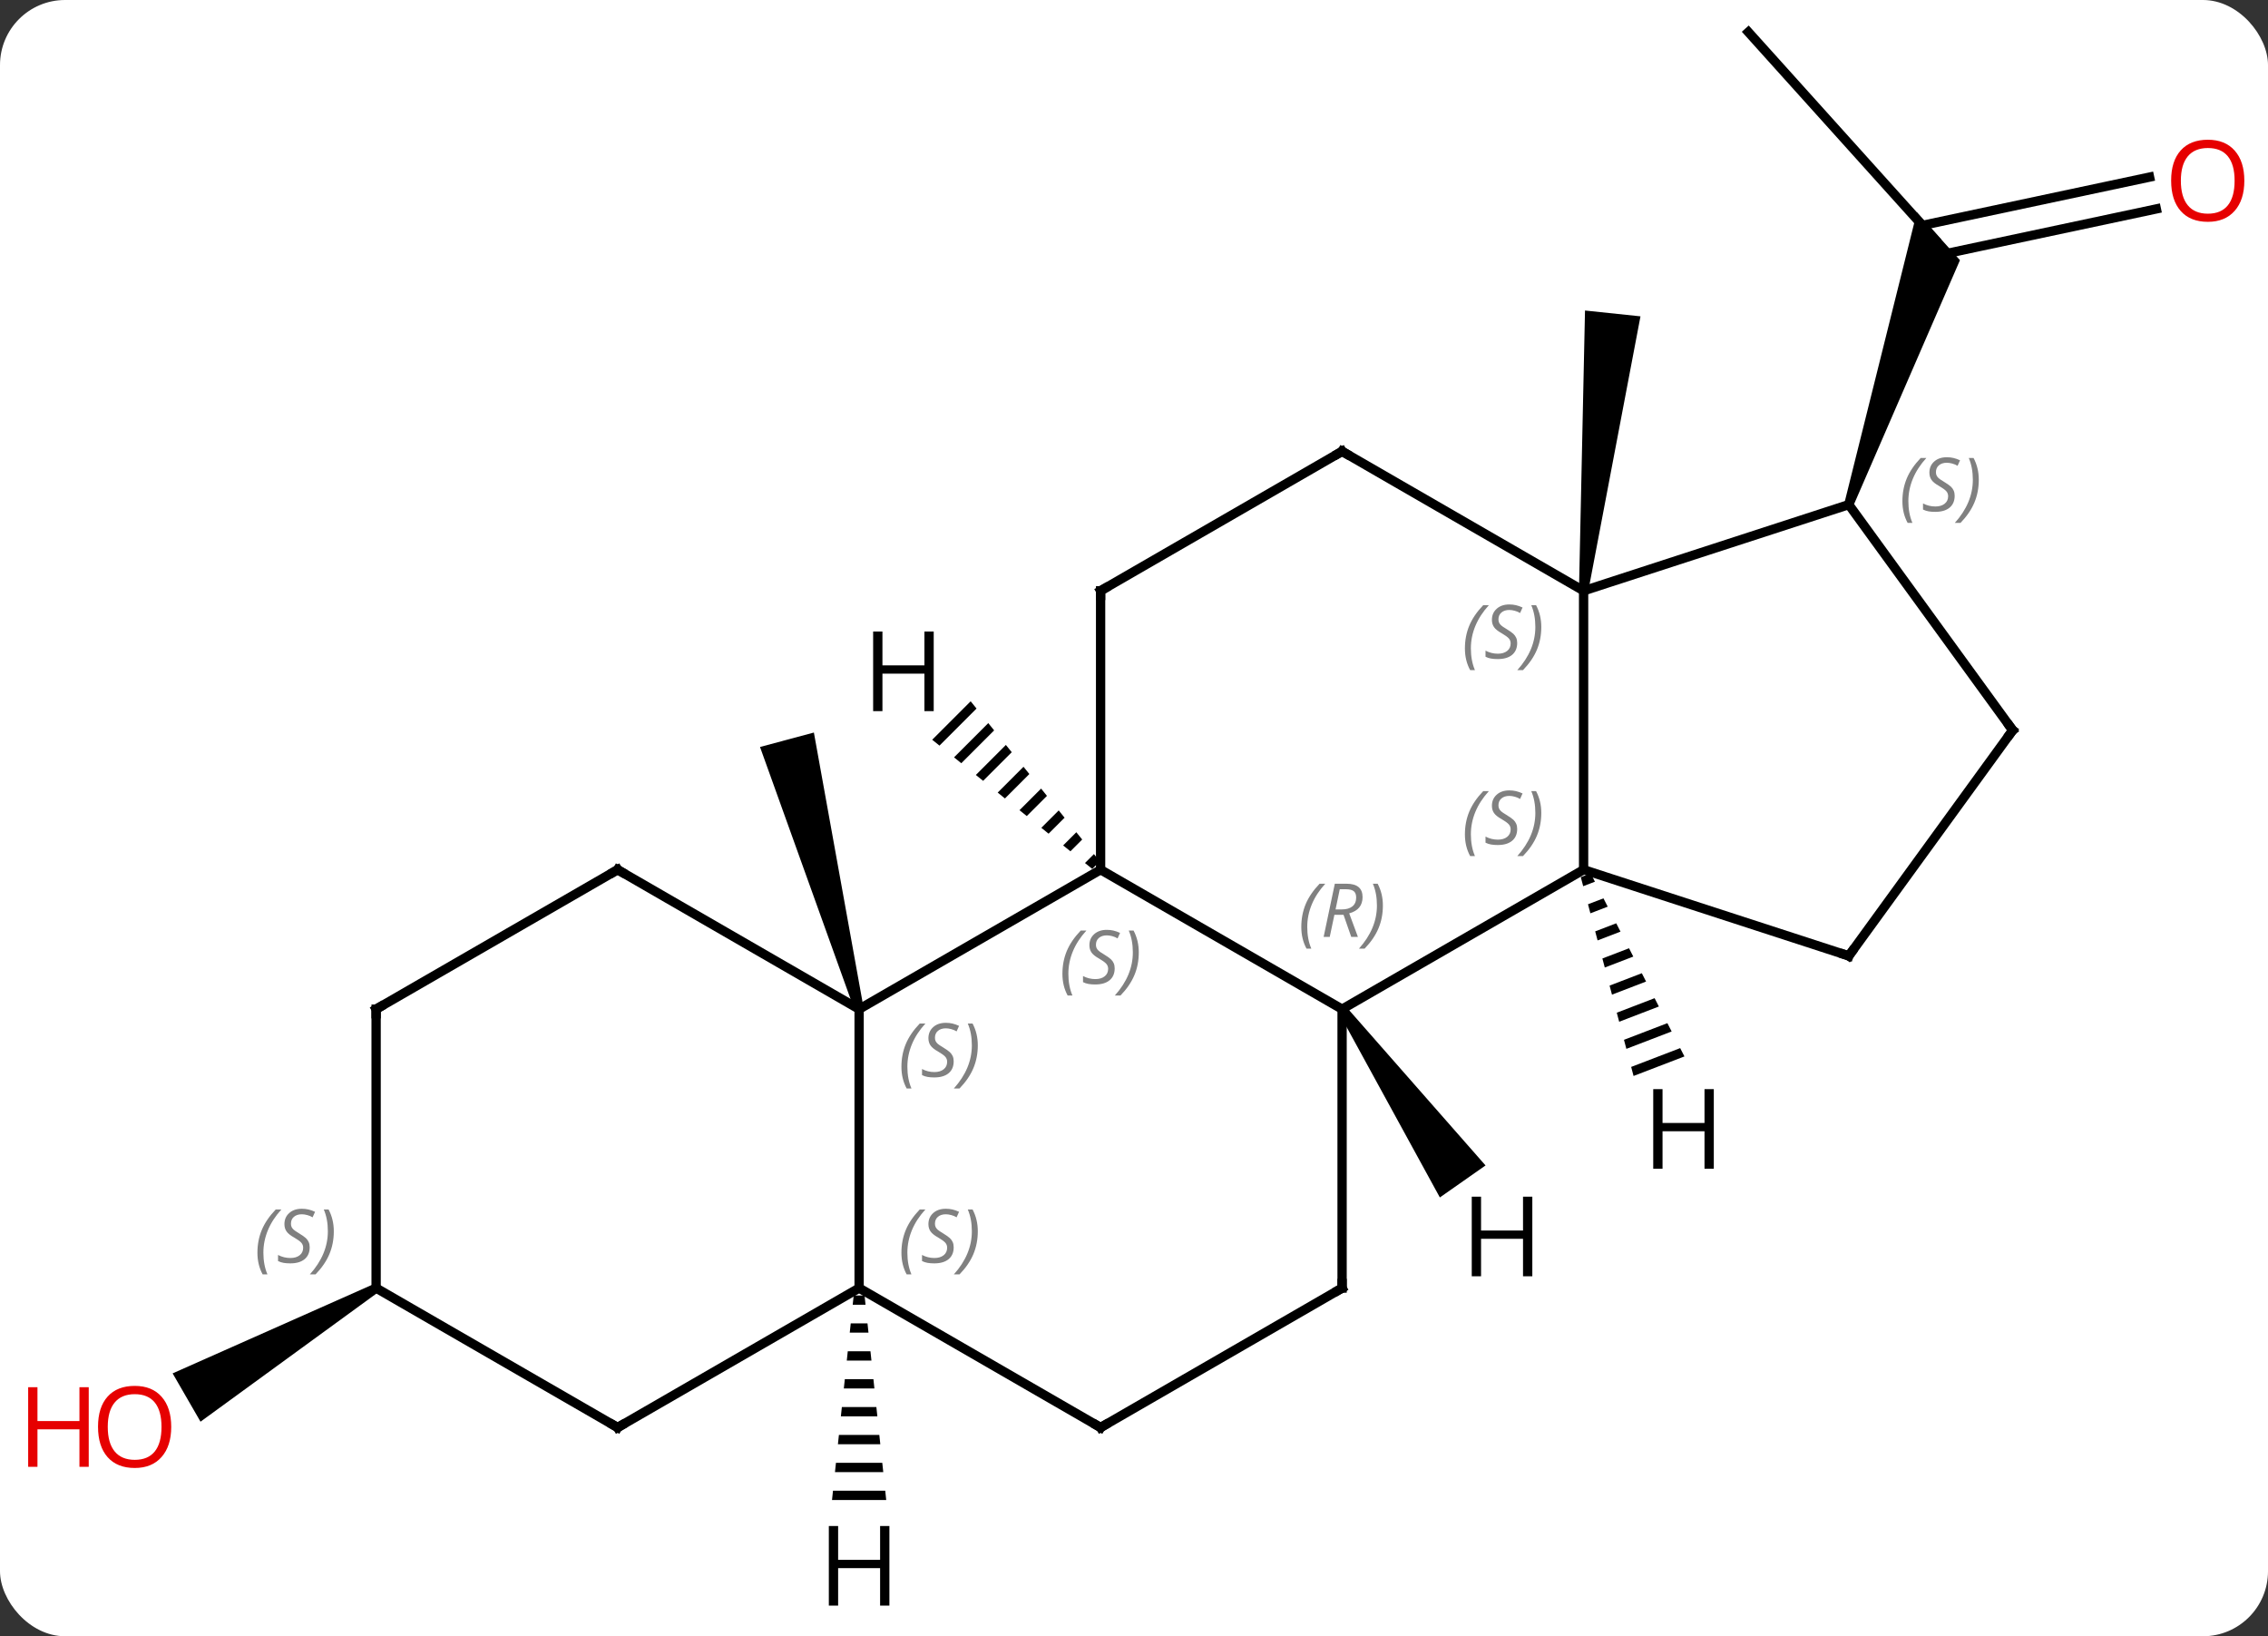 <svg width="244" viewBox="0 0 244 176" style="fill-opacity:1; color-rendering:auto; color-interpolation:auto; text-rendering:auto; stroke:black; stroke-linecap:square; stroke-miterlimit:10; shape-rendering:auto; stroke-opacity:1; fill:black; stroke-dasharray:none; font-weight:normal; stroke-width:1; font-family:'Open Sans'; font-style:normal; stroke-linejoin:miter; font-size:12; stroke-dashoffset:0; image-rendering:auto;" height="176" class="cas-substance-image" xmlns:xlink="http://www.w3.org/1999/xlink" xmlns="http://www.w3.org/2000/svg"><rect x="0" y="0" width="244" height="176" fill="#333333" stroke="none"/><svg class="cas-substance-single-component"><rect y="0" x="0" width="244" stroke="none" ry="7" rx="7" height="176" fill="white" class="cas-substance-group"/><svg y="0" x="0" width="244" viewBox="0 0 244 176" style="fill:black;" height="176" class="cas-substance-single-component-image"><svg><g><g transform="translate(126,86)" style="text-rendering:geometricPrecision; color-rendering:optimizeQuality; color-interpolation:linearRGB; stroke-linecap:butt; image-rendering:optimizeQuality;"><path style="stroke:none;" d="M-33.09 22.419 L-34.056 22.677 L-44.235 -5.653 L-38.439 -7.205 Z"/><path style="stroke:none;" d="M44.867 -22.4 L43.873 -22.504 L44.521 -52.6 L50.489 -51.974 Z"/><line y2="-82.548" y1="-60.255" x2="62.097" x1="82.17" style="fill:none;"/><line y2="-63.528" y1="-58.543" x2="105.986" x1="82.534" style="fill:none;"/><line y2="-66.951" y1="-61.757" x2="105.258" x1="80.818" style="fill:none;"/><path style="stroke:none;" d="M73.376 -31.567 L72.424 -31.877 L80.224 -63.164 L84.86 -58.015 Z"/><path style="stroke:none;" d="M-85.786 52.115 L-85.286 52.981 L-104.428 66.92 L-107.428 61.724 Z"/><line y2="22.548" y1="7.548" x2="18.387" x1="-7.593" style="fill:none;"/><line y2="22.548" y1="7.548" x2="-33.573" x1="-7.593" style="fill:none;"/><line y2="-22.452" y1="7.548" x2="-7.593" x1="-7.593" style="fill:none;"/><line y2="7.548" y1="22.548" x2="44.37" x1="18.387" style="fill:none;"/><line y2="52.548" y1="22.548" x2="18.387" x1="18.387" style="fill:none;"/><line y2="52.548" y1="22.548" x2="-33.573" x1="-33.573" style="fill:none;"/><line y2="7.548" y1="22.548" x2="-59.553" x1="-33.573" style="fill:none;"/><line y2="-37.452" y1="-22.452" x2="18.387" x1="-7.593" style="fill:none;"/><line y2="-22.452" y1="7.548" x2="44.37" x1="44.37" style="fill:none;"/><line y2="16.818" y1="7.548" x2="72.9" x1="44.37" style="fill:none;"/><line y2="67.548" y1="52.548" x2="-7.593" x1="18.387" style="fill:none;"/><line y2="67.548" y1="52.548" x2="-7.593" x1="-33.573" style="fill:none;"/><line y2="67.548" y1="52.548" x2="-59.553" x1="-33.573" style="fill:none;"/><line y2="22.548" y1="7.548" x2="-85.536" x1="-59.553" style="fill:none;"/><line y2="-22.452" y1="-37.452" x2="44.37" x1="18.387" style="fill:none;"/><line y2="-31.722" y1="-22.452" x2="72.9" x1="44.37" style="fill:none;"/><line y2="-7.452" y1="16.818" x2="90.534" x1="72.9" style="fill:none;"/><line y2="52.548" y1="67.548" x2="-85.536" x1="-59.553" style="fill:none;"/><line y2="52.548" y1="22.548" x2="-85.536" x1="-85.536" style="fill:none;"/><line y2="-7.452" y1="-31.722" x2="90.534" x1="72.9" style="fill:none;"/><path style="stroke:none;" d="M-21.573 -10.569 L-25.71 -6.432 L-24.928 -5.8 L-20.941 -9.787 L-21.573 -10.569 ZM-19.678 -8.221 L-23.362 -4.537 L-22.58 -3.906 L-22.58 -3.906 L-19.047 -7.439 L-19.678 -8.221 ZM-17.784 -5.873 L-21.014 -2.643 L-20.232 -2.011 L-17.152 -5.091 L-17.784 -5.873 ZM-15.889 -3.525 L-18.666 -0.748 L-18.666 -0.748 L-17.884 -0.117 L-15.258 -2.743 L-15.889 -3.525 ZM-13.995 -1.177 L-16.318 1.147 L-15.536 1.778 L-13.363 -0.395 L-13.995 -1.177 ZM-12.1 1.171 L-13.97 3.041 L-13.188 3.673 L-13.188 3.673 L-11.468 1.954 L-11.468 1.954 L-12.1 1.171 ZM-10.205 3.519 L-11.622 4.936 L-11.622 4.936 L-10.839 5.567 L-10.839 5.567 L-9.574 4.301 L-10.205 3.519 ZM-8.311 5.867 L-9.274 6.83 L-8.492 7.462 L-8.492 7.462 L-7.679 6.649 L-7.679 6.649 L-8.311 5.867 Z"/><path style="stroke:none;" d="M17.977 22.835 L18.797 22.261 L33.82 39.359 L28.905 42.8 Z"/><path style="stroke:none;" d="M45.13 7.942 L44.068 8.349 L44.068 8.349 L44.326 9.322 L45.589 8.837 L45.13 7.942 ZM46.506 10.627 L44.843 11.266 L45.1 12.238 L46.964 11.522 L46.964 11.522 L46.506 10.627 ZM47.881 13.312 L45.617 14.182 L45.875 15.154 L48.34 14.207 L47.881 13.312 ZM49.257 15.997 L46.391 17.098 L46.649 18.07 L49.715 16.892 L49.257 15.997 ZM50.633 18.682 L47.165 20.014 L47.165 20.014 L47.423 20.986 L47.423 20.986 L51.091 19.577 L50.633 18.682 ZM52.008 21.367 L47.939 22.93 L47.939 22.93 L48.197 23.902 L48.197 23.902 L52.467 22.262 L52.008 21.367 ZM53.384 24.053 L48.713 25.846 L48.713 25.846 L48.971 26.818 L48.971 26.818 L53.842 24.948 L53.842 24.948 L53.384 24.053 ZM54.759 26.738 L49.487 28.762 L49.487 28.762 L49.745 29.734 L49.745 29.734 L55.218 27.633 L54.759 26.738 Z"/><path style="stroke:none;" d="M-34.157 53.345 L-34.263 54.345 L-32.883 54.345 L-32.989 53.345 ZM-34.475 56.345 L-34.581 57.345 L-32.565 57.345 L-32.671 56.345 ZM-34.793 59.345 L-34.899 60.345 L-32.247 60.345 L-32.353 59.345 ZM-35.111 62.345 L-35.217 63.345 L-31.929 63.345 L-32.035 62.345 ZM-35.429 65.345 L-35.535 66.345 L-31.611 66.345 L-31.717 65.345 ZM-35.747 68.345 L-35.853 69.345 L-31.293 69.345 L-31.399 68.345 ZM-36.065 71.345 L-36.171 72.345 L-30.975 72.345 L-31.081 71.345 ZM-36.383 74.345 L-36.489 75.345 L-30.657 75.345 L-30.763 74.345 Z"/></g><g transform="translate(126,86)" style="fill:rgb(230,0,0); text-rendering:geometricPrecision; color-rendering:optimizeQuality; image-rendering:optimizeQuality; font-family:'Open Sans'; stroke:rgb(230,0,0); color-interpolation:linearRGB;"><path style="stroke:none;" d="M115.454 -66.562 Q115.454 -64.5 114.414 -63.32 Q113.375 -62.14 111.532 -62.14 Q109.641 -62.14 108.61 -63.304 Q107.579 -64.469 107.579 -66.578 Q107.579 -68.672 108.61 -69.82 Q109.641 -70.969 111.532 -70.969 Q113.391 -70.969 114.422 -69.797 Q115.454 -68.625 115.454 -66.562 ZM108.625 -66.562 Q108.625 -64.828 109.368 -63.922 Q110.11 -63.015 111.532 -63.015 Q112.954 -63.015 113.68 -63.914 Q114.407 -64.812 114.407 -66.562 Q114.407 -68.297 113.68 -69.187 Q112.954 -70.078 111.532 -70.078 Q110.11 -70.078 109.368 -69.18 Q108.625 -68.281 108.625 -66.562 Z"/><path style="stroke:none;" d="M-107.579 67.478 Q-107.579 69.54 -108.618 70.72 Q-109.657 71.9 -111.5 71.9 Q-113.391 71.9 -114.422 70.736 Q-115.454 69.571 -115.454 67.462 Q-115.454 65.368 -114.422 64.22 Q-113.391 63.071 -111.5 63.071 Q-109.641 63.071 -108.61 64.243 Q-107.579 65.415 -107.579 67.478 ZM-114.407 67.478 Q-114.407 69.212 -113.664 70.118 Q-112.922 71.025 -111.5 71.025 Q-110.079 71.025 -109.352 70.126 Q-108.625 69.228 -108.625 67.478 Q-108.625 65.743 -109.352 64.853 Q-110.079 63.962 -111.5 63.962 Q-112.922 63.962 -113.664 64.861 Q-114.407 65.759 -114.407 67.478 Z"/><path style="stroke:none;" d="M-116.454 71.775 L-117.454 71.775 L-117.454 67.743 L-121.969 67.743 L-121.969 71.775 L-122.969 71.775 L-122.969 63.212 L-121.969 63.212 L-121.969 66.853 L-117.454 66.853 L-117.454 63.212 L-116.454 63.212 L-116.454 71.775 Z"/></g><g transform="translate(126,86)" style="font-size:8.4px; fill:gray; text-rendering:geometricPrecision; image-rendering:optimizeQuality; color-rendering:optimizeQuality; font-family:'Open Sans'; font-style:italic; stroke:gray; color-interpolation:linearRGB;"><path style="stroke:none;" d="M-11.701 18.751 Q-11.701 17.423 -11.233 16.298 Q-10.764 15.173 -9.733 14.095 L-9.123 14.095 Q-10.092 15.157 -10.576 16.329 Q-11.061 17.501 -11.061 18.735 Q-11.061 20.064 -10.623 21.079 L-11.139 21.079 Q-11.701 20.048 -11.701 18.751 ZM-6.079 18.157 Q-6.079 18.985 -6.626 19.439 Q-7.173 19.892 -8.173 19.892 Q-8.579 19.892 -8.892 19.837 Q-9.204 19.782 -9.485 19.642 L-9.485 18.985 Q-8.86 19.314 -8.157 19.314 Q-7.532 19.314 -7.157 19.017 Q-6.782 18.72 -6.782 18.204 Q-6.782 17.892 -6.985 17.665 Q-7.188 17.439 -7.751 17.11 Q-8.345 16.782 -8.571 16.454 Q-8.798 16.126 -8.798 15.673 Q-8.798 14.939 -8.282 14.478 Q-7.766 14.017 -6.923 14.017 Q-6.548 14.017 -6.212 14.095 Q-5.876 14.173 -5.501 14.345 L-5.766 14.939 Q-6.016 14.782 -6.337 14.696 Q-6.657 14.611 -6.923 14.611 Q-7.454 14.611 -7.774 14.884 Q-8.095 15.157 -8.095 15.626 Q-8.095 15.829 -8.024 15.978 Q-7.954 16.126 -7.813 16.259 Q-7.673 16.392 -7.251 16.642 Q-6.688 16.985 -6.485 17.181 Q-6.282 17.376 -6.181 17.61 Q-6.079 17.845 -6.079 18.157 ZM-3.485 16.439 Q-3.485 17.767 -3.961 18.9 Q-4.438 20.032 -5.453 21.079 L-6.063 21.079 Q-4.125 18.923 -4.125 16.439 Q-4.125 15.111 -4.563 14.095 L-4.047 14.095 Q-3.485 15.157 -3.485 16.439 Z"/><path style="stroke:none;" d="M13.999 13.712 Q13.999 12.384 14.467 11.259 Q14.936 10.134 15.967 9.056 L16.577 9.056 Q15.608 10.118 15.124 11.29 Q14.639 12.462 14.639 13.696 Q14.639 15.025 15.077 16.04 L14.561 16.04 Q13.999 15.009 13.999 13.712 ZM17.559 12.4 L17.059 14.775 L16.402 14.775 L17.605 9.056 L18.855 9.056 Q20.59 9.056 20.59 10.493 Q20.59 11.853 19.152 12.243 L20.09 14.775 L19.371 14.775 L18.543 12.4 L17.559 12.4 ZM18.137 9.65 Q17.746 11.571 17.684 11.821 L18.34 11.821 Q19.09 11.821 19.496 11.493 Q19.902 11.165 19.902 10.54 Q19.902 10.071 19.645 9.861 Q19.387 9.65 18.793 9.65 L18.137 9.65 ZM22.776 11.4 Q22.776 12.728 22.299 13.861 Q21.823 14.993 20.807 16.04 L20.198 16.04 Q22.135 13.884 22.135 11.4 Q22.135 10.071 21.698 9.056 L22.213 9.056 Q22.776 10.118 22.776 11.4 Z"/><path style="stroke:none;" d="M-29.021 28.751 Q-29.021 27.423 -28.552 26.298 Q-28.084 25.173 -27.052 24.095 L-26.443 24.095 Q-27.412 25.157 -27.896 26.329 Q-28.381 27.501 -28.381 28.735 Q-28.381 30.064 -27.943 31.079 L-28.459 31.079 Q-29.021 30.048 -29.021 28.751 ZM-23.399 28.157 Q-23.399 28.985 -23.945 29.439 Q-24.492 29.892 -25.492 29.892 Q-25.899 29.892 -26.211 29.837 Q-26.524 29.782 -26.805 29.642 L-26.805 28.985 Q-26.18 29.314 -25.477 29.314 Q-24.852 29.314 -24.477 29.017 Q-24.102 28.72 -24.102 28.204 Q-24.102 27.892 -24.305 27.665 Q-24.508 27.439 -25.07 27.11 Q-25.664 26.782 -25.891 26.454 Q-26.117 26.126 -26.117 25.673 Q-26.117 24.939 -25.602 24.478 Q-25.086 24.017 -24.242 24.017 Q-23.867 24.017 -23.532 24.095 Q-23.195 24.173 -22.82 24.345 L-23.086 24.939 Q-23.336 24.782 -23.657 24.696 Q-23.977 24.61 -24.242 24.61 Q-24.774 24.61 -25.094 24.884 Q-25.414 25.157 -25.414 25.626 Q-25.414 25.829 -25.344 25.978 Q-25.274 26.126 -25.133 26.259 Q-24.992 26.392 -24.57 26.642 Q-24.008 26.985 -23.805 27.181 Q-23.602 27.376 -23.5 27.61 Q-23.399 27.845 -23.399 28.157 ZM-20.804 26.439 Q-20.804 27.767 -21.281 28.899 Q-21.757 30.032 -22.773 31.079 L-23.382 31.079 Q-21.445 28.923 -21.445 26.439 Q-21.445 25.11 -21.882 24.095 L-21.367 24.095 Q-20.804 25.157 -20.804 26.439 Z"/></g><g transform="translate(126,86)" style="stroke-linecap:butt; font-size:8.4px; text-rendering:geometricPrecision; image-rendering:optimizeQuality; color-rendering:optimizeQuality; font-family:'Open Sans'; font-style:italic; color-interpolation:linearRGB; stroke-miterlimit:5;"><path style="fill:none;" d="M-7.593 -21.952 L-7.593 -22.452 L-7.16 -22.702"/><path style="fill:gray; stroke:none;" d="M31.601 3.751 Q31.601 2.423 32.07 1.298 Q32.539 0.173 33.57 -0.905 L34.179 -0.905 Q33.211 0.157 32.726 1.329 Q32.242 2.501 32.242 3.735 Q32.242 5.064 32.679 6.079 L32.164 6.079 Q31.601 5.048 31.601 3.751 ZM37.224 3.157 Q37.224 3.985 36.677 4.439 Q36.13 4.892 35.13 4.892 Q34.724 4.892 34.411 4.837 Q34.099 4.782 33.818 4.642 L33.818 3.985 Q34.443 4.314 35.146 4.314 Q35.771 4.314 36.146 4.017 Q36.521 3.72 36.521 3.204 Q36.521 2.892 36.318 2.665 Q36.114 2.438 35.552 2.11 Q34.958 1.782 34.732 1.454 Q34.505 1.126 34.505 0.673 Q34.505 -0.061 35.021 -0.522 Q35.536 -0.983 36.38 -0.983 Q36.755 -0.983 37.091 -0.905 Q37.427 -0.827 37.802 -0.655 L37.536 -0.061 Q37.286 -0.218 36.966 -0.304 Q36.646 -0.39 36.38 -0.39 Q35.849 -0.39 35.529 -0.116 Q35.208 0.157 35.208 0.626 Q35.208 0.829 35.279 0.978 Q35.349 1.126 35.489 1.259 Q35.63 1.392 36.052 1.642 Q36.614 1.985 36.818 2.181 Q37.021 2.376 37.122 2.61 Q37.224 2.845 37.224 3.157 ZM39.818 1.438 Q39.818 2.767 39.342 3.899 Q38.865 5.032 37.85 6.079 L37.24 6.079 Q39.178 3.923 39.178 1.438 Q39.178 0.11 38.74 -0.905 L39.256 -0.905 Q39.818 0.157 39.818 1.438 Z"/><path style="fill:none;" d="M18.387 52.048 L18.387 52.548 L17.954 52.798"/><path style="fill:gray; stroke:none;" d="M-29.021 48.751 Q-29.021 47.423 -28.552 46.298 Q-28.084 45.173 -27.052 44.095 L-26.443 44.095 Q-27.412 45.157 -27.896 46.329 Q-28.381 47.501 -28.381 48.736 Q-28.381 50.064 -27.943 51.079 L-28.459 51.079 Q-29.021 50.048 -29.021 48.751 ZM-23.399 48.157 Q-23.399 48.986 -23.945 49.439 Q-24.492 49.892 -25.492 49.892 Q-25.899 49.892 -26.211 49.837 Q-26.524 49.782 -26.805 49.642 L-26.805 48.986 Q-26.18 49.314 -25.477 49.314 Q-24.852 49.314 -24.477 49.017 Q-24.102 48.72 -24.102 48.204 Q-24.102 47.892 -24.305 47.665 Q-24.508 47.439 -25.07 47.111 Q-25.664 46.782 -25.891 46.454 Q-26.117 46.126 -26.117 45.673 Q-26.117 44.939 -25.602 44.478 Q-25.086 44.017 -24.242 44.017 Q-23.867 44.017 -23.532 44.095 Q-23.195 44.173 -22.82 44.345 L-23.086 44.939 Q-23.336 44.782 -23.657 44.697 Q-23.977 44.611 -24.242 44.611 Q-24.774 44.611 -25.094 44.884 Q-25.414 45.157 -25.414 45.626 Q-25.414 45.829 -25.344 45.978 Q-25.274 46.126 -25.133 46.259 Q-24.992 46.392 -24.57 46.642 Q-24.008 46.986 -23.805 47.181 Q-23.602 47.376 -23.5 47.611 Q-23.399 47.845 -23.399 48.157 ZM-20.804 46.439 Q-20.804 47.767 -21.281 48.9 Q-21.757 50.032 -22.773 51.079 L-23.382 51.079 Q-21.445 48.923 -21.445 46.439 Q-21.445 45.111 -21.882 44.095 L-21.367 44.095 Q-20.804 45.157 -20.804 46.439 Z"/><path style="fill:none;" d="M-59.12 7.798 L-59.553 7.548 L-59.986 7.798"/><path style="fill:none;" d="M17.954 -37.202 L18.387 -37.452 L18.82 -37.202"/><path style="fill:gray; stroke:none;" d="M31.601 -16.249 Q31.601 -17.577 32.07 -18.702 Q32.539 -19.827 33.57 -20.905 L34.179 -20.905 Q33.211 -19.843 32.726 -18.671 Q32.242 -17.499 32.242 -16.264 Q32.242 -14.936 32.679 -13.921 L32.164 -13.921 Q31.601 -14.952 31.601 -16.249 ZM37.224 -16.843 Q37.224 -16.014 36.677 -15.561 Q36.13 -15.108 35.13 -15.108 Q34.724 -15.108 34.411 -15.163 Q34.099 -15.217 33.818 -15.358 L33.818 -16.014 Q34.443 -15.686 35.146 -15.686 Q35.771 -15.686 36.146 -15.983 Q36.521 -16.28 36.521 -16.796 Q36.521 -17.108 36.318 -17.335 Q36.114 -17.561 35.552 -17.889 Q34.958 -18.218 34.732 -18.546 Q34.505 -18.874 34.505 -19.327 Q34.505 -20.061 35.021 -20.522 Q35.536 -20.983 36.38 -20.983 Q36.755 -20.983 37.091 -20.905 Q37.427 -20.827 37.802 -20.655 L37.536 -20.061 Q37.286 -20.218 36.966 -20.303 Q36.646 -20.389 36.38 -20.389 Q35.849 -20.389 35.529 -20.116 Q35.208 -19.843 35.208 -19.374 Q35.208 -19.171 35.279 -19.022 Q35.349 -18.874 35.489 -18.741 Q35.63 -18.608 36.052 -18.358 Q36.614 -18.014 36.818 -17.819 Q37.021 -17.624 37.122 -17.389 Q37.224 -17.155 37.224 -16.843 ZM39.818 -18.561 Q39.818 -17.233 39.342 -16.1 Q38.865 -14.967 37.85 -13.921 L37.24 -13.921 Q39.178 -16.077 39.178 -18.561 Q39.178 -19.889 38.74 -20.905 L39.256 -20.905 Q39.818 -19.843 39.818 -18.561 Z"/><path style="fill:none;" d="M72.424 16.663 L72.9 16.818 L73.194 16.413"/><path style="fill:none;" d="M-7.16 67.298 L-7.593 67.548 L-8.026 67.298"/><path style="fill:none;" d="M-59.12 67.298 L-59.553 67.548 L-59.986 67.298"/><path style="fill:none;" d="M-85.103 22.298 L-85.536 22.548 L-85.536 23.048"/><path style="fill:gray; stroke:none;" d="M78.668 -32.084 Q78.668 -33.412 79.137 -34.537 Q79.606 -35.662 80.637 -36.74 L81.246 -36.74 Q80.278 -35.677 79.793 -34.505 Q79.309 -33.334 79.309 -32.099 Q79.309 -30.771 79.746 -29.755 L79.231 -29.755 Q78.668 -30.787 78.668 -32.084 ZM84.291 -32.677 Q84.291 -31.849 83.744 -31.396 Q83.197 -30.943 82.197 -30.943 Q81.791 -30.943 81.478 -30.997 Q81.166 -31.052 80.885 -31.193 L80.885 -31.849 Q81.51 -31.521 82.213 -31.521 Q82.838 -31.521 83.213 -31.818 Q83.588 -32.115 83.588 -32.63 Q83.588 -32.943 83.385 -33.169 Q83.181 -33.396 82.619 -33.724 Q82.025 -34.052 81.799 -34.38 Q81.572 -34.709 81.572 -35.162 Q81.572 -35.896 82.088 -36.357 Q82.603 -36.818 83.447 -36.818 Q83.822 -36.818 84.158 -36.74 Q84.494 -36.662 84.869 -36.49 L84.603 -35.896 Q84.353 -36.052 84.033 -36.138 Q83.713 -36.224 83.447 -36.224 Q82.916 -36.224 82.596 -35.951 Q82.275 -35.677 82.275 -35.209 Q82.275 -35.005 82.346 -34.857 Q82.416 -34.709 82.556 -34.576 Q82.697 -34.443 83.119 -34.193 Q83.681 -33.849 83.885 -33.654 Q84.088 -33.459 84.189 -33.224 Q84.291 -32.99 84.291 -32.677 ZM86.885 -34.396 Q86.885 -33.068 86.409 -31.935 Q85.932 -30.802 84.917 -29.755 L84.307 -29.755 Q86.245 -31.912 86.245 -34.396 Q86.245 -35.724 85.807 -36.74 L86.323 -36.74 Q86.885 -35.677 86.885 -34.396 Z"/><path style="fill:none;" d="M90.24 -7.048 L90.534 -7.452 L90.24 -7.856"/><path style="fill:gray; stroke:none;" d="M-98.305 48.751 Q-98.305 47.423 -97.836 46.298 Q-97.367 45.173 -96.336 44.095 L-95.727 44.095 Q-96.695 45.157 -97.18 46.329 Q-97.664 47.501 -97.664 48.736 Q-97.664 50.064 -97.227 51.079 L-97.742 51.079 Q-98.305 50.048 -98.305 48.751 ZM-92.682 48.157 Q-92.682 48.986 -93.229 49.439 Q-93.776 49.892 -94.776 49.892 Q-95.182 49.892 -95.495 49.837 Q-95.807 49.782 -96.088 49.642 L-96.088 48.986 Q-95.463 49.314 -94.76 49.314 Q-94.135 49.314 -93.76 49.017 Q-93.385 48.72 -93.385 48.204 Q-93.385 47.892 -93.588 47.665 Q-93.792 47.439 -94.354 47.111 Q-94.948 46.782 -95.174 46.454 Q-95.401 46.126 -95.401 45.673 Q-95.401 44.939 -94.885 44.478 Q-94.37 44.017 -93.526 44.017 Q-93.151 44.017 -92.815 44.095 Q-92.479 44.173 -92.104 44.345 L-92.37 44.939 Q-92.62 44.782 -92.94 44.697 Q-93.26 44.611 -93.526 44.611 Q-94.057 44.611 -94.378 44.884 Q-94.698 45.157 -94.698 45.626 Q-94.698 45.829 -94.628 45.978 Q-94.557 46.126 -94.417 46.259 Q-94.276 46.392 -93.854 46.642 Q-93.292 46.986 -93.088 47.181 Q-92.885 47.376 -92.784 47.611 Q-92.682 47.845 -92.682 48.157 ZM-90.088 46.439 Q-90.088 47.767 -90.564 48.9 Q-91.041 50.032 -92.056 51.079 L-92.666 51.079 Q-90.728 48.923 -90.728 46.439 Q-90.728 45.111 -91.166 44.095 L-90.65 44.095 Q-90.088 45.157 -90.088 46.439 Z"/><path style="stroke:none;" d="M-25.548 -9.509 L-26.548 -9.509 L-26.548 -13.54 L-31.064 -13.54 L-31.064 -9.509 L-32.064 -9.509 L-32.064 -18.071 L-31.064 -18.071 L-31.064 -14.431 L-26.548 -14.431 L-26.548 -18.071 L-25.548 -18.071 L-25.548 -9.509 Z"/><path style="stroke:none;" d="M38.853 51.28 L37.853 51.28 L37.853 47.249 L33.337 47.249 L33.337 51.28 L32.337 51.28 L32.337 42.718 L33.337 42.718 L33.337 46.358 L37.853 46.358 L37.853 42.718 L38.853 42.718 L38.853 51.28 Z"/><path style="stroke:none;" d="M58.377 39.712 L57.377 39.712 L57.377 35.681 L52.861 35.681 L52.861 39.712 L51.861 39.712 L51.861 31.15 L52.861 31.15 L52.861 34.79 L57.377 34.79 L57.377 31.15 L58.377 31.15 L58.377 39.712 Z"/><path style="stroke:none;" d="M-30.315 86.704 L-31.315 86.704 L-31.315 82.673 L-35.831 82.673 L-35.831 86.704 L-36.831 86.704 L-36.831 78.142 L-35.831 78.142 L-35.831 81.782 L-31.315 81.782 L-31.315 78.142 L-30.315 78.142 L-30.315 86.704 Z"/></g></g></svg></svg></svg></svg>